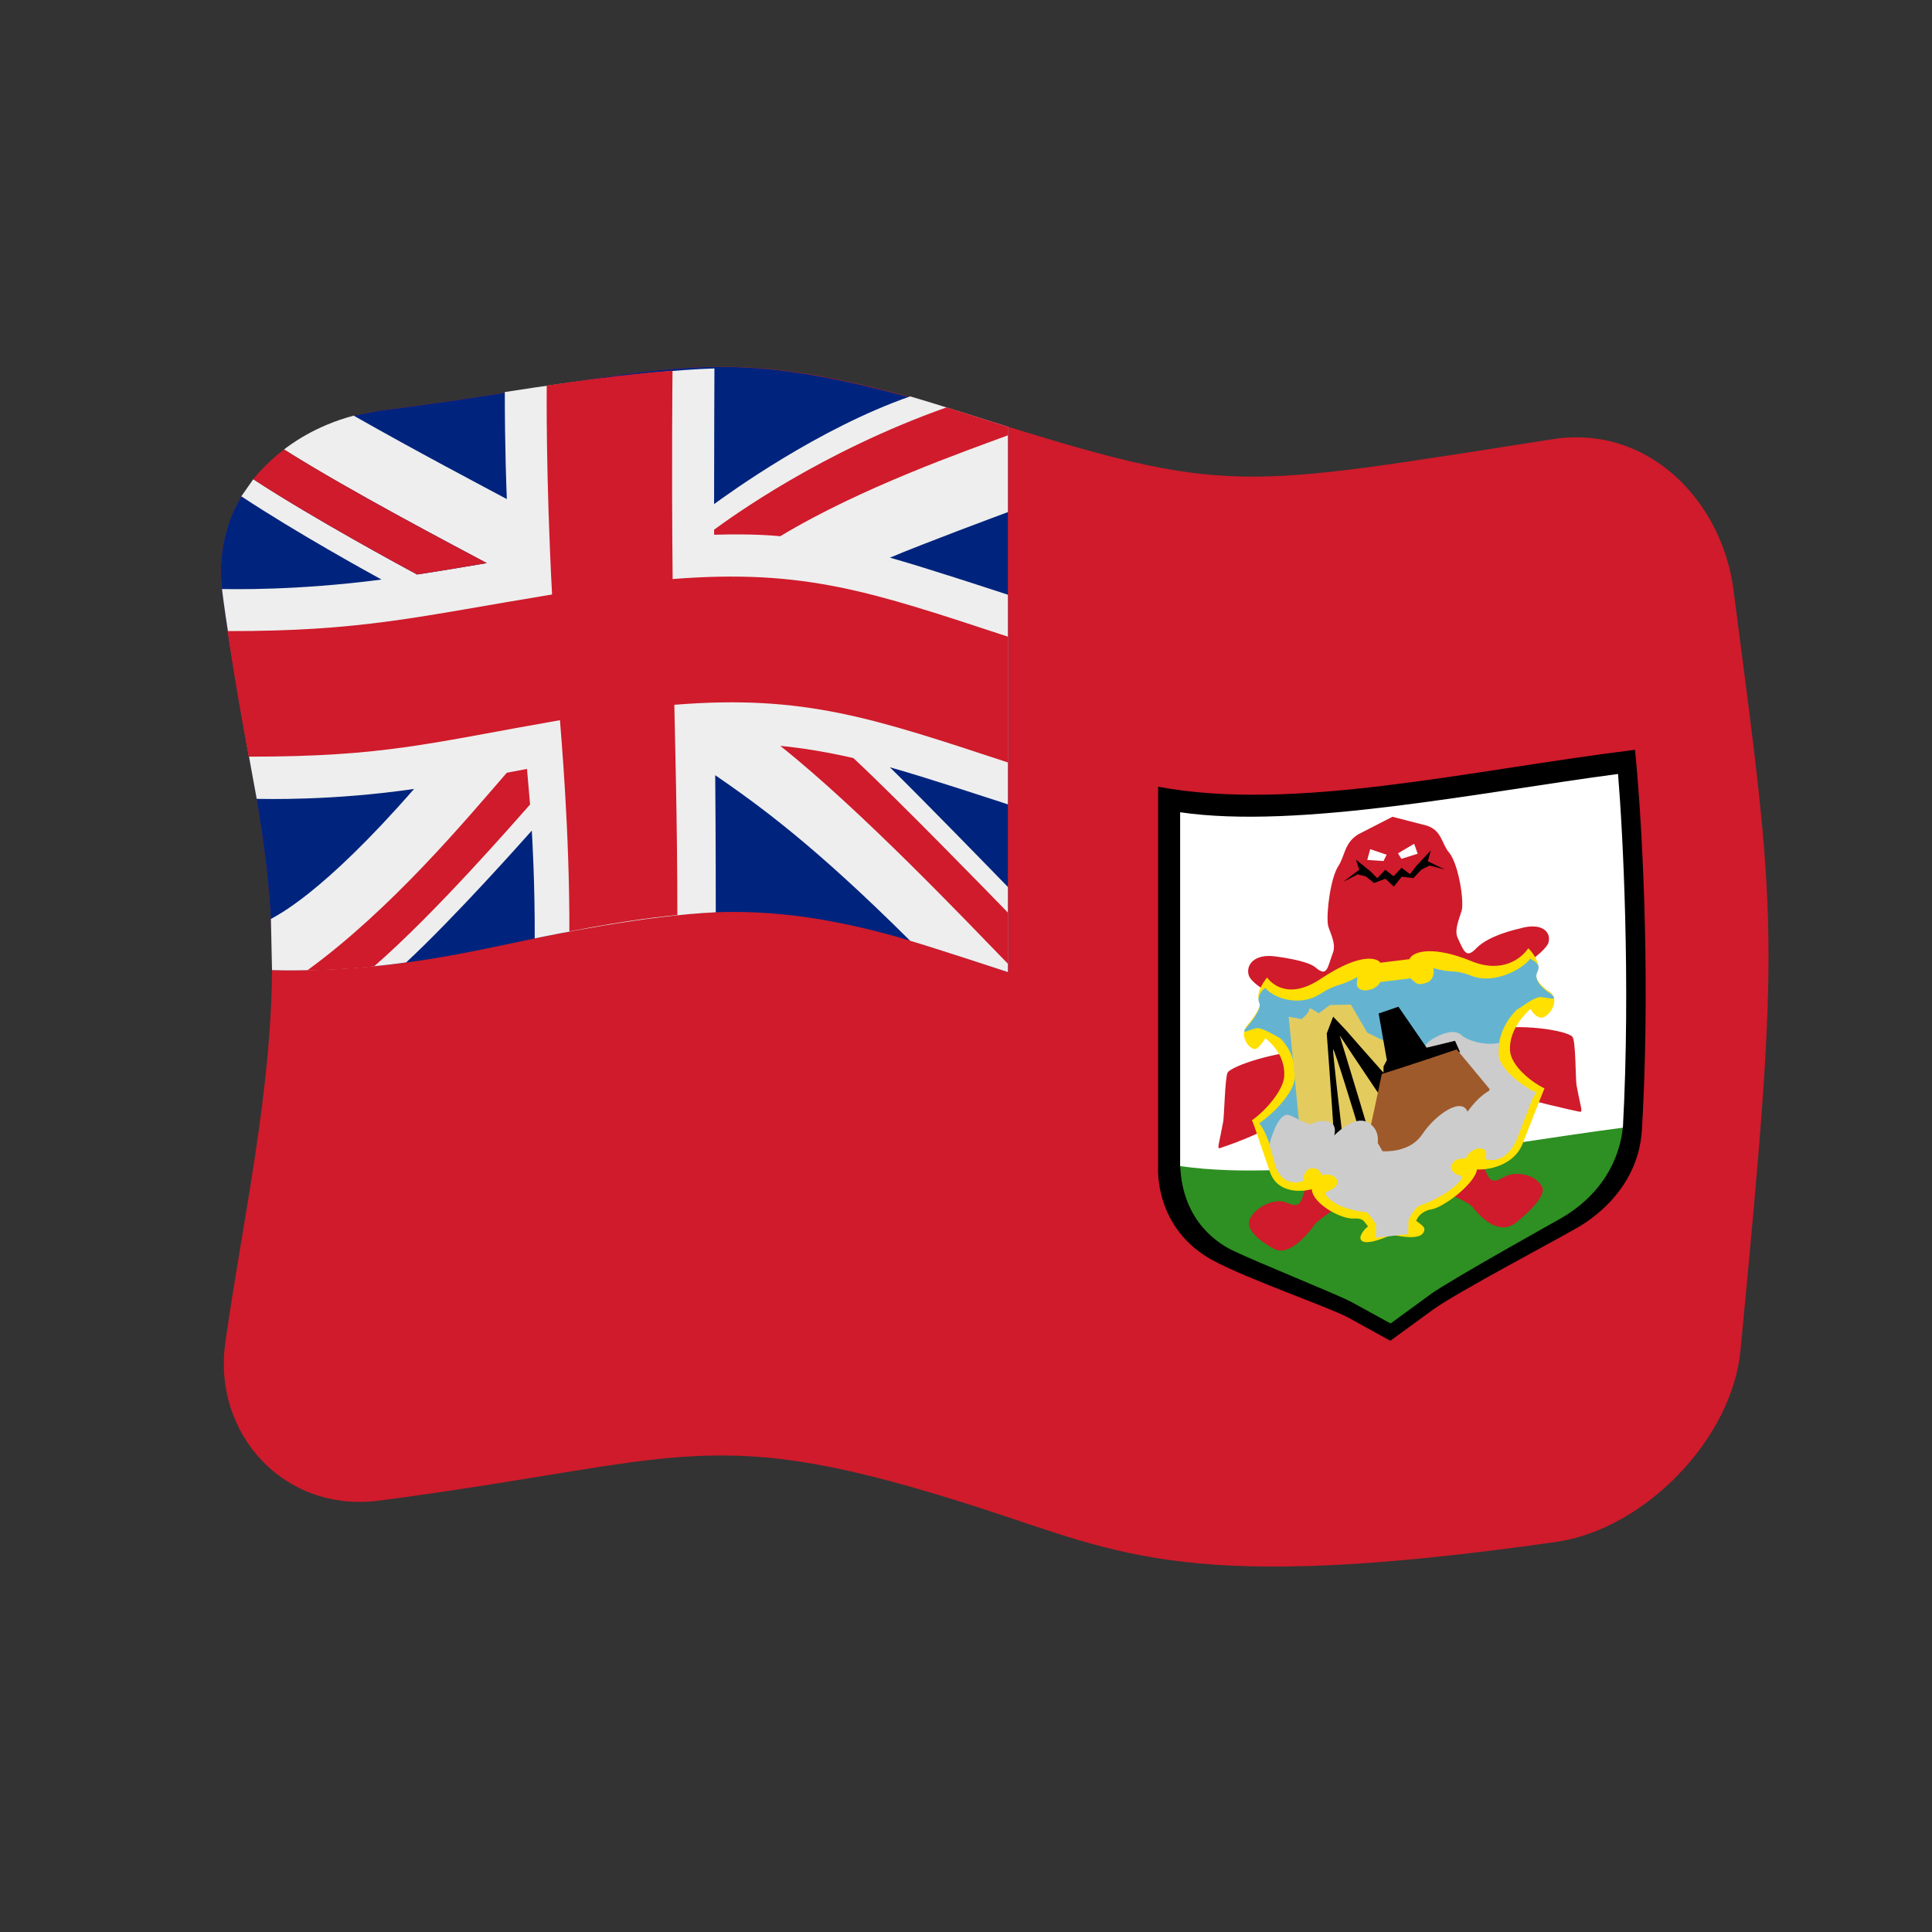 <?xml version="1.0" encoding="UTF-8" standalone="no"?>
<!DOCTYPE svg PUBLIC "-//W3C//DTD SVG 1.1//EN" "http://www.w3.org/Graphics/SVG/1.1/DTD/svg11.dtd">
<svg width="100%" height="100%" viewBox="0 0 512 512" version="1.1" xmlns="http://www.w3.org/2000/svg" xmlns:xlink="http://www.w3.org/1999/xlink" xml:space="preserve" xmlns:serif="http://www.serif.com/" style="fill-rule:evenodd;clip-rule:evenodd;stroke-linejoin:round;stroke-miterlimit:2;">
    <rect x="0" y="0" width="512" height="512" fill="#333333" stroke="none"/>
    <g>
        <g>
            <path d="M411.553,116.384C327.618,129.405 325.974,131.604 259.985,110.838C187.662,88.078 182.392,98.415 100.444,108.861L93.733,110.152C93.714,118.497 94.283,128.076 94.376,129.632C77.804,131.524 66.395,131.529 63.956,131.53C60.157,137.828 57.668,146.622 58.828,156.107C63.896,197.549 72.023,219.664 72.094,255.171C72.162,289.17 64.081,324.492 59.699,355.921C56.353,379.924 75.267,400.977 100.472,397.677C182.335,386.958 187.634,376.33 259.985,399.708C297.334,411.775 314.968,422.501 412.318,408.636C435.684,405.308 458.974,381.556 461.247,357.894C471.973,246.225 470.846,244.48 459.378,156.216C456.362,133 437.012,112.436 411.553,116.384Z" style="fill:rgb(207,27,43);fill-rule:nonzero;"/>
            <path d="M306.916,208.493L306.916,309.238C306.916,309.502 305.762,325.538 321.493,334.049C330.418,338.88 352.135,346.428 357.243,349.143L368.451,355.314L379.983,346.913C386.631,342.232 410.87,329.445 417.502,325.633C418.649,324.975 434.09,316.922 435.127,299.39C437.181,264.612 435.807,224.471 433.305,198.702C388.845,204.211 343.006,215.24 306.916,208.493Z" style="fill-rule:nonzero;"/>
            <path d="M312.749,308.001C312.916,322.207 321.358,328.752 326.382,331.248C332.234,334.153 354.2,342.963 358.005,344.969L368.519,350.734L379.34,342.83C384.912,338.895 413.307,323.081 413.637,322.89C429.082,313.948 429.981,300.222 430.138,297.826C393.224,302.625 344.098,312.59 312.749,308.001Z" style="fill:rgb(46,143,34);fill-rule:nonzero;"/>
            <path d="M312.749,215.257C344.141,219.851 392.504,209.887 428.796,205.111C430.083,220.555 432.159,260.555 430.083,298.848C393.177,303.649 344.095,313.611 312.749,309.023L312.749,215.257Z" style="fill:white;fill-rule:nonzero;"/>
            <path d="M417.802,287.622C417.513,286.001 417.621,276.012 416.733,274.797C415.493,273.111 402.612,271.01 394.022,273.016C385.532,275.011 391.236,263.624 397.567,259.884C398.695,259.216 409.62,252.741 410.387,249.687C411.094,246.901 408.511,244.351 402.725,246.073C402.456,246.153 394.648,247.741 391.205,251.331C388.523,254.136 387.96,252.103 386.269,248.489C385.204,246.174 387.295,242.194 387.464,240.807C387.857,237.393 386.299,228.571 383.976,225.885C382.091,223.693 382.088,220.048 378.126,218.804L369.015,216.454L360.094,221.029C356.273,223.224 356.437,226.817 354.711,229.45C352.579,232.688 351.459,241.892 351.915,245.078C352.126,246.524 354.227,249.893 353.252,252.458C351.78,256.274 351.82,259.125 348.618,256.379C346.432,254.513 338.676,253.549 337.785,253.439C332.507,252.781 330.194,255.588 330.892,258.32C331.719,261.592 341.711,265.785 342.764,266.226C348.817,268.754 354.114,278.854 346.118,278.626C338.916,278.432 326.499,282.377 325.349,284.232C324.642,285.39 324.433,295.745 324.171,297.188C322.962,303.765 322.418,304.562 323.382,304.233C324.685,303.798 334.352,300.57 339.019,297.138C343.476,293.852 348.851,309.245 346.771,313.247C344.495,317.579 345.547,320.713 340.943,318.711C337.942,317.406 332.877,319.742 331.275,322.942C329.398,326.678 337.15,330.665 337.264,330.74C341.815,333.774 347.723,325.457 348.308,324.634C350.234,321.897 367.547,312.006 369.284,311.013C371.006,311.591 388.319,317.394 390.201,319.822C396.691,328.043 400.951,324.655 401.719,324.044C402.455,323.459 410.075,317.404 408.682,314.581C407.038,311.208 401.619,310.115 398.354,312.024C394.453,314.304 394.709,311.86 392.387,307.829C390.382,304.281 396.647,287.684 401.325,290.041C404.299,291.535 417.039,294.288 418.422,294.587C419.675,294.855 418.983,294.035 417.802,287.622Z" style="fill:rgb(207,27,43);fill-rule:nonzero;"/>
            <path d="M405.596,267.372C406.197,268.514 407.436,269.856 408.712,269.668C410.536,269.4 413.465,265.259 410.949,263.046C410.87,262.976 405.892,260.052 407.345,257.266C408.643,254.701 404.651,250.93 405.024,251.283C403.198,254.023 398.061,258.068 389.893,254.695C380.205,250.707 374.511,251.896 373.509,254.19L365.787,255.135C365.327,254.221 361.298,251.865 349.929,259.448C341.452,265.103 336.9,260.616 335.789,259.036C335.454,259.452 332.552,263.056 333.753,265.395C334.608,267.022 330.903,271.303 330.531,271.733C328.24,274.357 330.947,278.026 332.555,278.004C333.888,277.986 335.932,273.972 335.398,275.192C336.1,275.75 340.727,279.417 340.327,285.261C340.048,289.1 335.271,294.46 331.739,296.914C332.06,297.277 331.916,297.093 336.562,310.602C338.525,316.357 345.065,315.899 347.616,315.141C347.971,319.276 355.83,323.228 358.83,322.93C359.564,322.857 360.357,322.931 361.026,323.271C361.718,323.622 362.865,325.706 362.614,324.973C361.464,325.779 359.811,327.882 360.867,328.808C362.452,330.175 368.298,327.444 368.892,327.166C369.519,327.32 375.307,328.731 376.963,326.995C377.364,326.569 377.648,325.932 377.368,325.349C376.968,324.521 374.496,323.095 375.327,323.491C375.878,321.932 377.647,320.722 379.286,320.502C382.387,320.086 390.874,313.76 391.416,309.915C393.902,310.081 401.127,309.179 403.538,303.021C409.27,288.465 409.178,288.616 409.326,288.446C405.593,286.653 400.432,282.363 400.167,278.418C399.813,272.558 404.863,268.029 405.596,267.372Z" style="fill:rgb(255,224,0);fill-rule:nonzero;"/>
            <path d="M411.026,263.413C410.964,263.359 405.976,260.434 407.412,257.635C407.704,257.067 407.89,256.263 407.573,255.646C407.175,254.873 404.76,253.676 405.58,253.964C403.841,256.575 396.223,261.011 390.022,258.629C385.001,256.688 384.842,258.07 379.785,256.509C380.303,257.72 379.686,259.681 378.496,260.244C377.769,260.586 376.658,260.929 375.81,260.755C374.953,260.579 373.223,258.518 373.629,259.294L365.775,260.253C365.07,261.843 362.698,262.768 361.004,262.371C360.424,262.232 359.905,261.91 359.659,261.327C359.351,260.596 359.967,258.205 359.696,258.949C354.953,261.599 354.558,260.411 349.884,263.398C343.948,267.175 336.947,264.099 335.344,261.804C334.106,262.519 333.054,264.508 333.719,265.774C334.578,267.424 330.86,271.682 330.486,272.111C328.208,274.719 331.671,272.498 333.309,272.47C335.559,272.432 344.632,278.591 339.042,275.071C340.072,275.746 343.519,279.551 343.17,285.517C342.942,289.48 337.626,295.029 333.694,297.675C336.132,300.434 338.27,309.116 338.526,310.155C341.246,315.807 397.437,285.164 397.132,279.266C396.682,270.049 405.53,264.876 401.642,267.958C402.103,267.604 406.113,264.526 407.895,264.263C409.361,264.056 413.64,265.713 411.026,263.413Z" style="fill:rgb(100,180,209);fill-rule:nonzero;"/>
            <path d="M397.132,279.266L397.258,276.383C393.018,277.231 388.549,275.518 387.379,274.377C384.935,272.016 379.948,275.146 379.402,275.489C375.436,277.995 375.387,284.213 375.392,283.496L375.386,284.297C382.595,287.594 397.565,294.158 399.498,295.005L406.644,290.226L407.174,289.538C407.168,289.775 397.41,284.632 397.132,279.266Z" style="fill:rgb(204,204,204);fill-rule:nonzero;"/>
            <path d="M341.513,269.447C341.748,271.767 343.179,285.938 344.367,298.445L357.764,306.808C364.868,300.803 371.051,295.521 372.203,294.537L369.24,286.648L367.545,276.222L362.324,273.658L357.992,266.226L352.441,266.336L349.479,268.542C348.681,268.108 346.942,266.639 346.943,267.547C346.945,268.637 344.069,270.821 344.841,270.051L341.513,269.447Z" style="fill:rgb(228,203,94);fill-rule:nonzero;"/>
            <path d="M365.356,268.585L370.598,266.783L378.074,277.645L385.595,275.819L386.917,278.775C375.374,283.749 368.248,286.679 366.617,287.349L366.649,282.615L367.529,280.946L365.356,268.585Z" style="fill-rule:nonzero;"/>
            <path d="M351.6,273.886C352.734,288.952 353.436,299.829 353.582,302.086L355.729,300.702C355.514,298.895 353.014,277.835 353.302,278.076C353.818,278.523 359.132,296 359.609,297.568L362.185,298.083C361.62,296.184 359.409,288.746 355.015,274.379C355.932,275.768 359.379,280.985 366.577,291.683L368.796,286.691C361.975,279.076 357.686,274.141 356.73,273.04L353.301,269.419L351.6,273.886Z" style="fill-rule:nonzero;"/>
            <path d="M366.195,284.634C367.789,284.13 374.787,281.916 386.046,278.11L394.788,288.638L391.025,298.214C389.773,298.945 375.784,307.111 375.448,307.468C374.797,308.11 362.319,308.016 361.177,308.007C363.911,295.5 365.802,286.505 366.195,284.634Z" style="fill:rgb(159,90,43);fill-rule:nonzero;"/>
            <path d="M388.553,306.833C389.079,305.471 390.694,304.341 392.154,304.34C392.715,304.34 393.368,304.479 393.703,305.008C394.098,305.632 393.57,307.921 393.808,307.221C394.484,307.401 398.584,308.49 401.445,302.959L401.912,302.117C406.28,290.951 406.045,290.871 407.174,289.561L406.519,289.248L402.241,291.876C402.253,291.421 402.334,288.344 397.9,288.201C393.48,288.07 389.416,293.9 388.91,294.625C387.414,290.623 380.464,295.273 376.901,300.62C373.725,305.415 367.295,305.133 366.381,305.093L365.106,302.88C365.171,302.381 365.62,298.912 362.182,297.306C358.751,295.715 354.108,300.38 353.582,300.909C354.846,295.943 349.088,296.86 347.718,297.847C346.863,298.43 342.729,295.746 341.478,295.472C338.615,294.837 336.572,302.606 336.382,303.331L338.127,309.404L338.525,310.166C340.953,315.21 346.035,312.676 345.498,312.944C345.154,311.769 346.001,309.957 347.195,309.687C347.814,309.548 348.493,309.552 349.081,309.835C349.723,310.145 350.761,312.083 350.524,311.412C351.774,310.977 353.85,311.416 354.291,312.663C354.509,313.288 354.39,313.976 353.947,314.472C353.26,315.241 350.308,316.364 351.299,316.075C350.981,316.681 353.466,320.336 362.105,321.259C363.268,321.933 365.209,325.598 364.685,324.36L364.628,328.014L373.187,327.043L373.269,323.354C373.869,321.91 374.804,320.537 376.021,319.555C384.185,316.743 387.886,312.374 387.5,311.68C386.165,311.606 384.067,310.219 384.543,308.969C384.801,308.297 385.258,307.731 385.897,307.371C386.684,306.927 389.451,306.937 388.553,306.833Z" style="fill:rgb(204,204,204);fill-rule:nonzero;"/>
            <path d="M363.118,225.045L367.47,226.507L366.64,228.188L362.338,227.892L363.118,225.045ZM374.768,223.609L370.49,226.134L371.381,227.603L375.698,226.249L374.768,223.609Z" style="fill:white;fill-rule:nonzero;"/>
            <path d="M378.391,228.248L379.179,225.375L375.359,229.459L373.659,231.655L371.434,229.969L369.311,232.207L367.113,230.503L364.986,232.724L363.229,230.954L359.333,227.815L360.221,230.481L356,233.678L359.819,231.715L361.967,232.274L364.144,234.001L367.159,232.869L369.364,234.962L371.484,232.335L374.558,232.718L376.691,230.462L378.853,229.378L382.848,230.405L378.391,228.248Z" style="fill-rule:nonzero;"/>
            <path d="M267.107,257.612C267.107,209.449 267.107,161.287 267.107,113.125C187.179,87.525 185.406,98.031 100.444,108.861L93.733,110.152C93.714,118.497 94.283,128.076 94.376,129.632C77.804,131.524 66.395,131.529 63.956,131.53L62.687,133.814C61.865,135.427 57.377,144.235 58.828,156.107C63.964,198.102 72.314,220.622 72.09,257.094C119.886,257.574 136.079,247.009 180.635,242.378C213.994,238.91 240.539,248.874 267.107,257.612Z" style="fill:rgb(0,36,125);fill-rule:nonzero;"/>
            <path d="M267.107,113.125C265.041,112.463 247.858,106.96 241.209,105.051C216.783,113.56 193.077,130.803 189.241,133.593C189.24,117.734 189.333,97.822 189.333,97.638C169.624,98.26 138.196,103.202 133.778,103.897C133.778,118.894 134.226,129.995 134.317,132.263C127.585,128.652 110.437,119.653 93.733,110.152C83.329,112.875 76.569,118.107 75.271,119.112C92.714,130.141 120.563,144.699 129.021,149.228C117.314,151.219 112.008,152.024 110.526,152.248C106.991,150.34 82.88,137.326 67.122,126.996L63.956,131.53C78.689,141.279 98.079,151.921 101.109,153.584C78.35,156.567 61.502,156.11 58.828,156.107C60.94,173.373 67.212,207.275 68.032,211.709C69.945,211.712 87.858,212.269 109.734,209.074C85.22,237.155 73.267,242.631 71.794,243.538L72.09,257.094C72.231,257.096 88.394,257.761 107.637,255.053C120.985,242.611 138.474,222.853 140.933,220.124C141.067,222.406 141.754,234.076 141.709,248.688C145.506,247.903 171.236,242.585 189.685,241.772C189.692,222.802 189.563,208.335 189.537,205.428C201.232,213.494 215.591,223.838 241.198,249.318C247.851,251.279 265.04,256.932 267.107,257.612L267.107,235.067C264.624,232.511 244.418,211.717 235.832,203.343C244.418,205.706 264.616,212.348 267.107,213.167L267.107,157.612C264.617,156.793 244.426,150.152 235.843,147.79C244.425,144.141 264.594,136.646 267.107,135.712C267.107,128.183 267.107,120.654 267.107,113.125Z" style="fill:rgb(238,238,238);fill-rule:nonzero;"/>
            <path d="M178.222,98.234C175.544,98.433 164.459,99.255 144.889,102.184C144.889,103.365 144.629,125.907 146.303,157.544C110.456,163.426 96.255,167.295 60.316,167.246C60.702,169.917 62.38,181.545 65.916,200.521C102.073,200.548 113.932,196.866 148.394,190.854C148.603,193.851 150.96,219.926 150.892,246.831C167.145,243.652 177.198,242.7 179.503,242.482C179.525,218.178 178.796,192.58 178.704,186.777C213.182,183.976 231.688,190.408 267.107,202.056L267.107,168.723C231.036,156.86 213.313,150.691 178.256,153.453C177.942,122.116 178.222,99.52 178.222,98.234Z" style="fill:rgb(207,27,43);fill-rule:nonzero;"/>
            <path d="M267.107,113.125L250.875,107.952C217.538,119.741 193.746,137.089 189.245,140.372L189.246,141.717C199.24,141.387 205.391,141.972 206.789,142.105C228.124,129.195 256.258,119.398 267.107,115.367L267.107,113.125ZM75.271,119.112C70.622,122.654 67.691,126.289 67.122,126.996C82.88,137.326 106.991,150.34 110.526,152.248C112.007,152.024 117.313,151.22 129.01,149.23C122.012,145.482 93.081,130.375 75.271,119.112ZM134.305,204.79C123.362,217.39 103.702,240.966 81.418,257.164C82.838,257.143 90.098,257.034 99.139,256.096C115.619,241.737 136.317,217.864 140.471,213.205L139.66,203.769L134.305,204.79ZM267.107,255.412L267.107,241.856C263.878,238.532 238.101,212.002 226.144,200.889C215.79,198.517 208.341,197.809 206.778,197.66C228.147,214.656 256.039,244.021 267.107,255.412Z" style="fill:rgb(207,27,43);fill-rule:nonzero;"/>
        </g>
    </g>
</svg>
